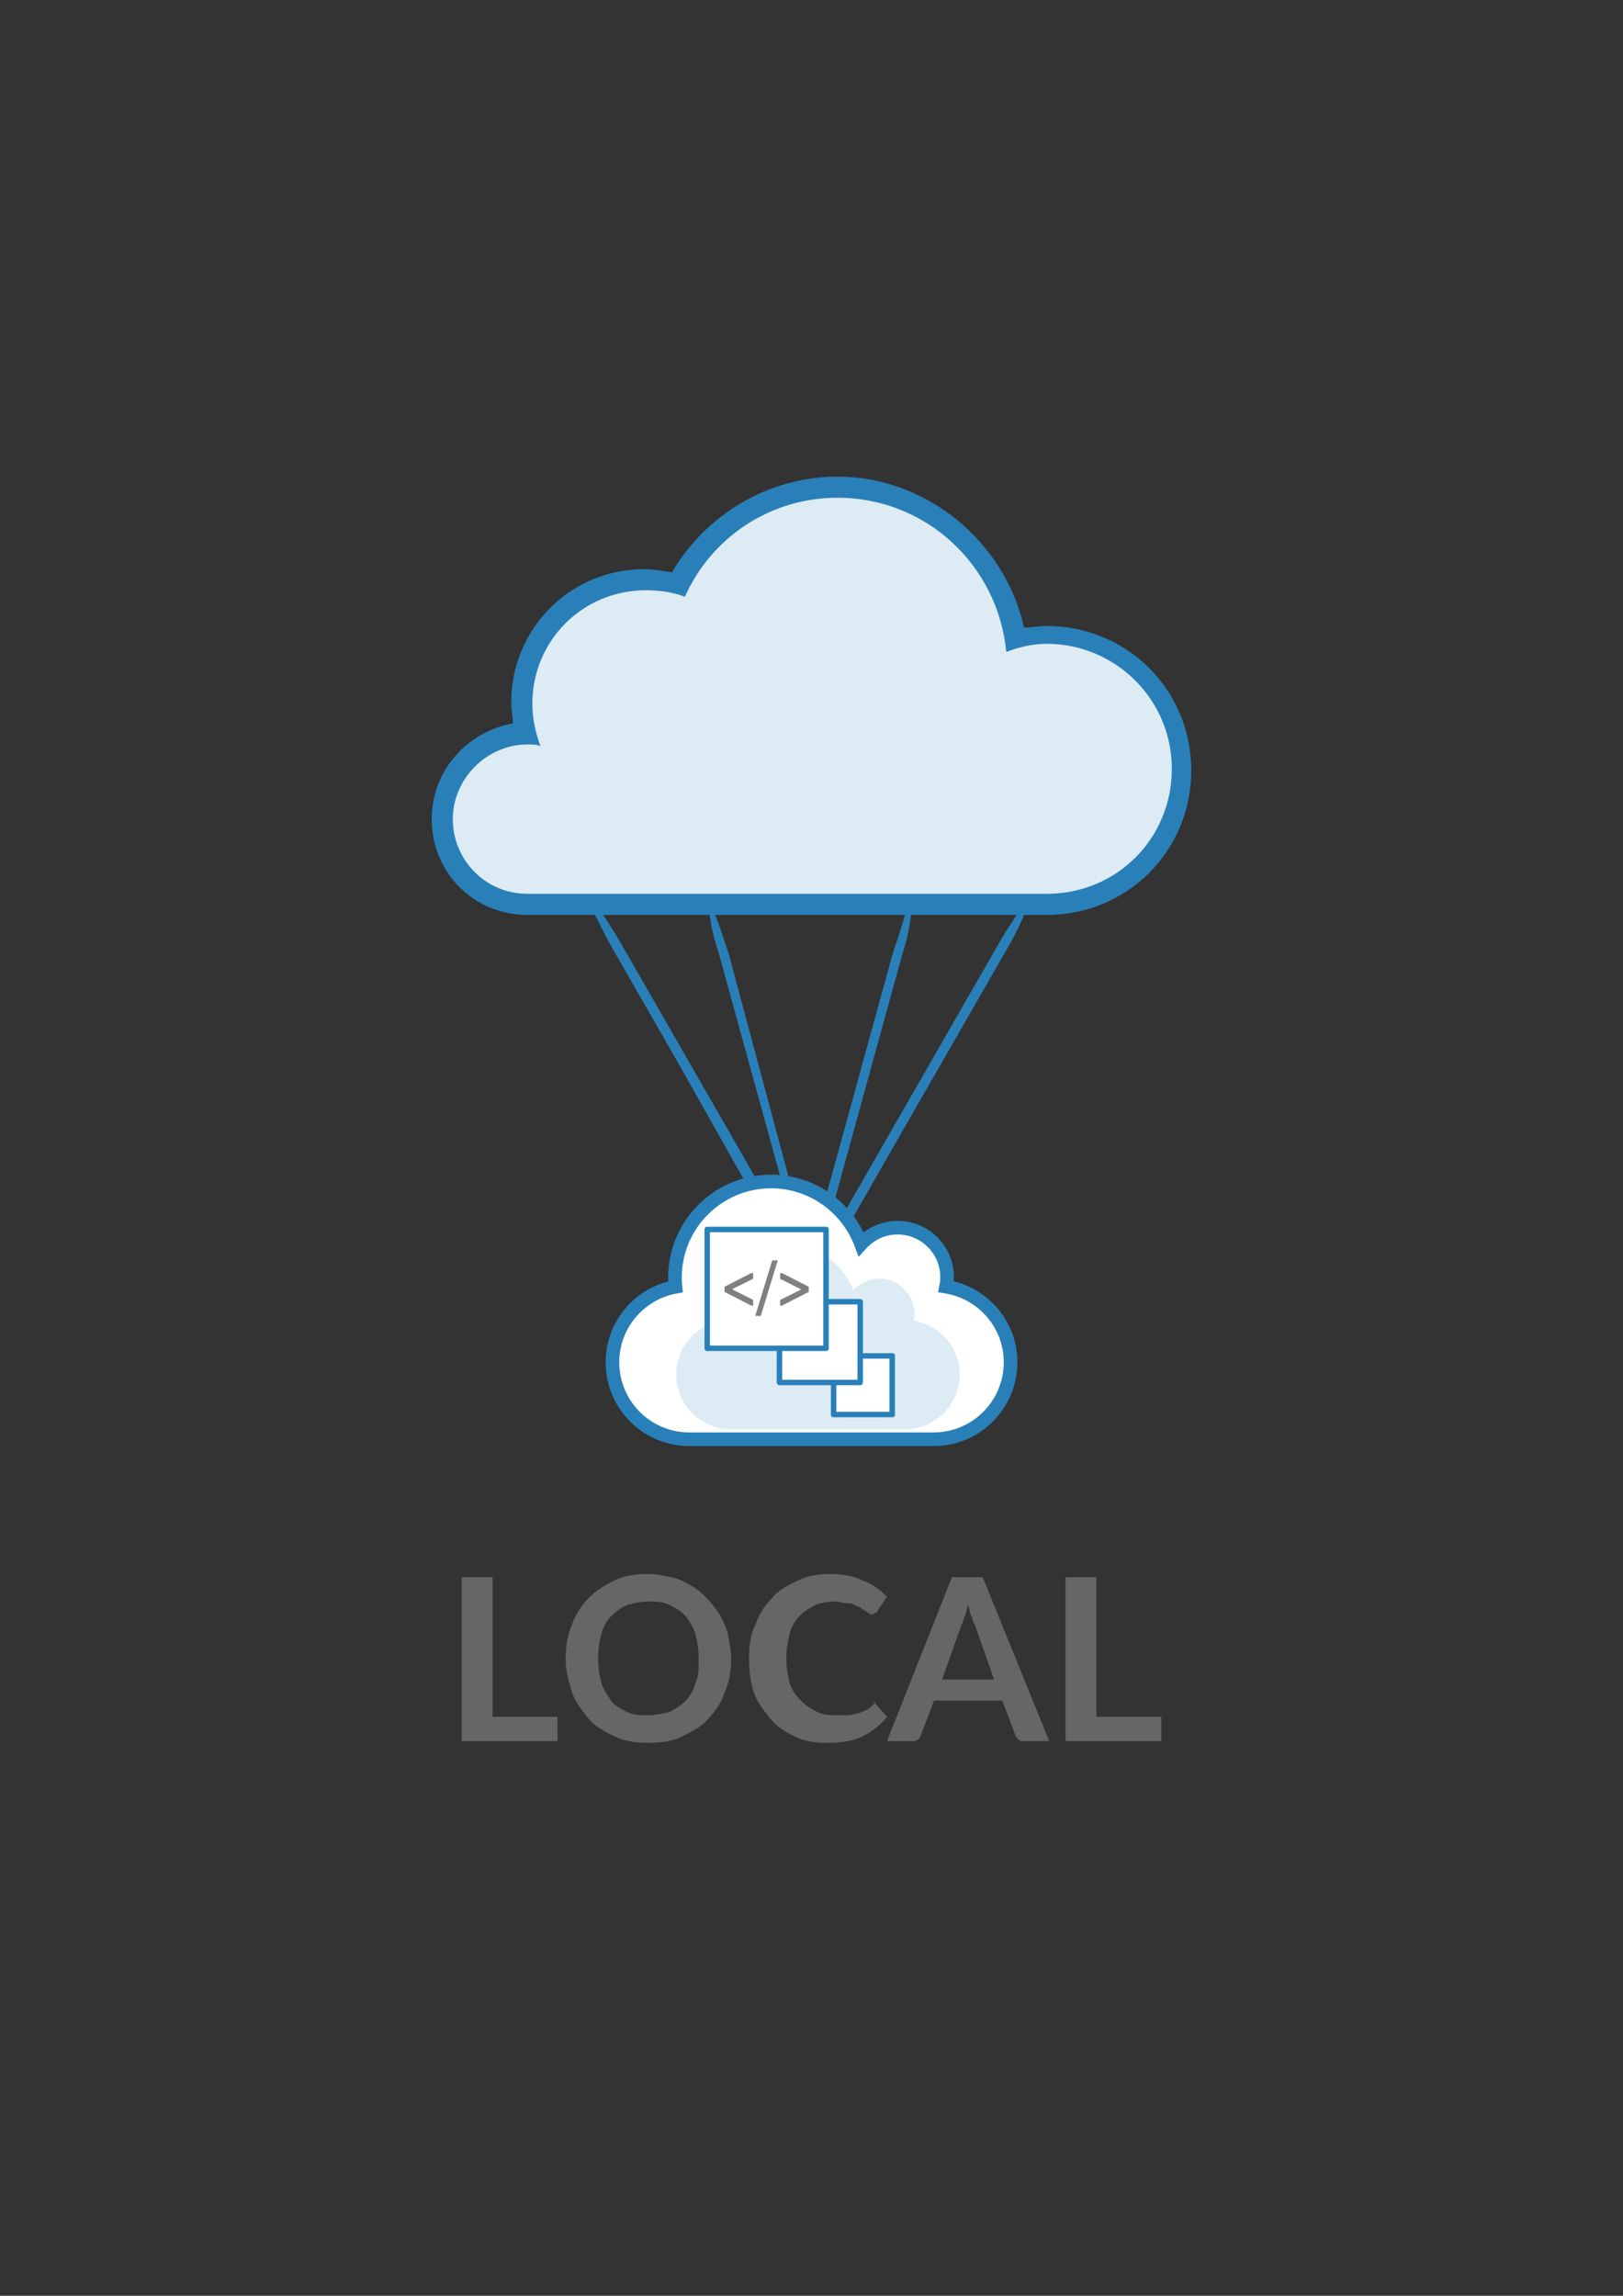 <?xml version="1.0" encoding="utf-8"?>
<!-- Generator: Adobe Illustrator 16.0.3, SVG Export Plug-In . SVG Version: 6.00 Build 0)  -->
<!DOCTYPE svg PUBLIC "-//W3C//DTD SVG 1.1//EN" "http://www.w3.org/Graphics/SVG/1.1/DTD/svg11.dtd">
<svg version="1.1" id="Layer_1" xmlns="http://www.w3.org/2000/svg" xmlns:xlink="http://www.w3.org/1999/xlink" x="0px" y="0px"
	 width="595.279px" height="841.89px" viewBox="0 0 595.279 841.89" enable-background="new 0 0 595.279 841.89"
	 xml:space="preserve">
<rect x="0" y="0" width="595.279" height="841.89" fill="#333333" stroke="none"/>
<g>
	<path fill="#2980B9" d="M300.021,455.164c1.191,0,3.572-7.738,6.549-16.668l24.406-88.697c2.977-8.93,3.571-16.668,2.977-16.668
		c-1.19,0-3.572,7.738-6.549,16.668l-24.406,88.697C300.616,447.423,299.426,455.164,300.021,455.164L300.021,455.164z"/>
	<path fill="#2980B9" d="M305.974,455.164c1.19,0,5.953-7.145,10.715-15.479l52.98-92.268c4.762-8.334,7.738-15.479,6.548-15.479
		s-5.953,7.145-10.715,15.479l-52.98,92.268C307.76,448.019,304.783,455.164,305.974,455.164L305.974,455.164z"/>
	<path fill="#2980B9" d="M294.069,455.164c1.19,0,0-7.738-2.977-16.668l-23.812-88.697c-2.977-8.93-5.357-16.668-6.548-16.668
		s0,7.738,2.977,16.668l24.406,88.697C289.902,447.423,292.878,455.164,294.069,455.164L294.069,455.164z"/>
	<path fill="#2980B9" d="M288.115,455.164c1.19,0-1.786-7.145-6.548-15.479l-52.98-92.268c-4.762-8.334-9.524-15.479-10.715-15.479
		s1.786,7.145,6.548,15.479l52.98,92.268C282.162,448.019,286.925,455.164,288.115,455.164L288.115,455.164z"/>
	<g>
		<path fill="#DDEBF4" d="M193.466,331.939c-17.263,0-31.55-14.285-31.55-31.549s13.691-30.955,30.954-31.551
			c-0.595-3.57-1.785-7.143-1.785-11.309c0-25.002,20.239-45.242,45.241-45.242c4.167,0,8.334,0.596,12.501,1.785
			c11.311-22.025,33.931-35.717,58.337-35.717c32.146,0,60.124,24.406,64.886,55.361c3.572-0.596,7.738-1.785,11.311-1.785
			c27.383,0,49.408,22.025,49.408,49.408s-22.025,49.408-49.408,49.408L193.466,331.939L193.466,331.939z"/>
		<path fill="#2980B9" d="M307.164,182.525c32.74,0,58.933,25.002,61.909,56.551c4.763-1.785,9.524-2.977,14.882-2.977
			c25.002,0,45.837,20.24,45.837,45.838c0,25.596-20.239,45.836-45.837,45.836H193.466c-15.478,0-27.383-12.5-27.383-27.383
			s12.501-27.383,27.383-27.383c1.786,0,3.571,0,4.762,0.596c-1.785-4.764-2.976-10.121-2.976-15.479
			c0-23.215,18.453-41.67,41.669-41.67c4.763,0,9.524,0.596,14.287,2.383C260.733,197.406,282.162,182.525,307.164,182.525
			 M307.164,174.787c-25.002,0-48.218,13.691-60.719,35.121c-3.571-0.596-7.144-1.191-10.119-1.191
			c-27.383,0-48.813,22.025-48.813,48.813c0,2.977,0.596,4.764,0.596,7.74c-16.668,2.977-29.765,17.262-29.765,35.121
			c0,19.645,15.478,35.121,35.122,35.121h190.489c29.765,0,52.98-23.811,52.98-52.98c0-29.764-23.812-52.979-52.98-52.979
			c-2.977,0-5.953,0.594-8.334,0.594C368.479,198.597,339.905,174.787,307.164,174.787L307.164,174.787z"/>
	</g>
	
		<line fill="none" stroke="#2980B9" stroke-width="1.288" stroke-miterlimit="10" x1="217.278" y1="332.535" x2="283.948" y2="450.996"/>
	
		<line fill="none" stroke="#2980B9" stroke-width="1.288" stroke-miterlimit="10" x1="260.733" y1="332.535" x2="294.069" y2="455.164"/>
	
		<line fill="none" stroke="#2980B9" stroke-width="1.288" stroke-miterlimit="10" x1="300.021" y1="455.164" x2="333.357" y2="332.535"/>
	
		<line fill="none" stroke="#2980B9" stroke-width="1.288" stroke-miterlimit="10" x1="376.217" y1="332.535" x2="309.545" y2="450.996"/>
</g>
<g>
	<path fill="#666666" d="M204.478,628.984v9.525h-35.121v-60.123h11.311v51.193h23.811V628.984z"/>
	<path fill="#666666" d="M268.174,608.15c0,4.166-0.595,8.334-2.381,12.5c-1.19,3.572-3.572,7.145-5.953,9.525
		c-2.381,2.977-5.952,4.762-9.524,6.549c-3.571,1.785-7.738,2.381-12.501,2.381c-4.762,0-8.929-0.596-12.501-2.381
		c-3.571-1.787-7.144-3.572-9.524-6.549s-4.762-5.953-5.953-9.525c-1.19-3.57-2.381-7.738-2.381-12.5
		c0-4.168,0.596-8.334,2.381-12.502c1.191-3.57,3.572-7.143,5.953-9.523c2.977-2.977,5.953-4.762,9.524-6.549
		c3.572-1.785,7.739-2.381,12.501-2.381c2.977,0,5.953,0.596,8.334,1.191c2.977,0.596,5.357,1.785,7.144,2.977
		c2.381,1.189,4.167,2.977,5.953,4.762c1.785,1.785,3.571,4.166,4.762,5.953c1.19,2.381,2.381,4.762,2.977,7.143
		C267.579,602.792,268.174,605.173,268.174,608.15z M256.268,608.15c0-3.572-0.596-6.549-1.19-8.93
		c-0.596-2.381-2.382-4.762-3.572-6.547c-1.785-1.787-3.571-2.977-5.953-4.168c-2.381-1.191-4.762-1.191-7.738-1.191
		s-5.357,0.596-7.738,1.191c-2.381,1.191-4.167,2.381-5.953,4.168c-1.785,1.785-2.977,4.166-3.571,6.547
		c-0.596,2.381-1.19,5.357-1.19,8.93s0.595,6.549,1.19,8.93c0.595,2.381,2.381,4.762,3.571,6.547
		c1.19,1.787,3.572,2.977,5.953,4.168c2.381,1.189,4.762,1.189,7.738,1.189s5.357-0.594,7.738-1.189
		c2.382-1.191,4.168-2.381,5.953-4.168c1.786-1.785,2.977-4.166,3.572-6.547C256.268,614.699,256.268,611.722,256.268,608.15z"/>
	<path fill="#666666" d="M319.368,624.222c0.594,0,1.189,0,1.785,0.596l4.166,4.762c-2.381,2.977-5.357,5.357-8.928,7.145
		c-3.572,1.785-7.738,2.381-13.098,2.381c-4.762,0-8.333-0.596-11.905-2.381c-3.571-1.787-6.548-3.572-8.929-6.549
		c-2.382-2.977-4.763-5.953-5.953-9.525c-1.19-3.57-1.786-7.738-1.786-12.5s0.596-8.93,2.381-12.502
		c1.191-3.57,3.572-7.143,5.953-9.523c2.381-2.977,5.953-4.762,9.524-6.549c3.572-1.785,7.74-2.381,11.906-2.381
		c4.168,0,8.334,0.596,11.906,2.381c3.57,1.191,6.547,3.572,8.928,5.953l-3.57,5.357c0,0.596-0.596,0.596-0.596,0.596
		c-0.596,0-0.596,0.596-1.191,0.596c-0.594,0-0.594,0-1.189-0.596c-0.596,0-1.191-0.596-1.191-0.596
		c-0.596-0.596-1.189-0.596-1.785-1.189c-0.596-0.596-1.785-0.596-2.381-1.191c-1.191-0.596-1.787-0.596-2.977-0.596
		c-1.191,0-2.381-0.596-4.168-0.596c-2.977,0-5.357,0.596-7.143,1.191c-2.381,1.191-4.167,2.381-5.954,4.166
		c-1.785,1.787-2.976,4.168-3.571,6.549s-1.19,5.357-1.19,8.93s0.595,6.547,1.19,8.93c0.596,2.381,2.381,4.762,4.167,6.547
		c1.786,1.787,3.572,2.977,5.954,4.168c2.381,1.189,4.762,1.189,7.143,1.189c1.785,0,2.977,0,4.168,0
		c1.189,0,2.381-0.594,3.57-0.594c1.191-0.596,1.787-0.596,2.977-1.191c1.191-0.596,1.787-1.191,2.977-2.381l0.596-0.596
		C318.773,624.222,318.773,624.222,319.368,624.222z"/>
	<path fill="#666666" d="M384.849,638.509h-8.93c-1.191,0-1.785,0-2.381-0.596s-1.191-1.189-1.191-1.785l-4.762-12.502h-25.002
		l-4.762,12.502c0,0.596-0.596,1.189-1.191,1.785c-0.594,0.596-1.189,0.596-2.381,0.596h-8.93l23.813-60.123h11.311L384.849,638.509
		z M364.609,615.888l-7.143-20.238c-0.596-0.596-0.596-1.787-1.191-2.977c-0.596-1.191-0.596-2.381-1.189-4.168
		c-0.596,1.191-0.596,2.977-1.191,4.168c-0.596,1.189-0.596,2.381-1.191,2.977l-7.143,20.238H364.609z"/>
	<path fill="#666666" d="M425.923,628.984v9.525h-35.121v-60.123h11.311v51.193h23.811V628.984z"/>
</g>
<g>
	<path id="Cloud_6_" fill="#FFFFFF" stroke="#2980B9" stroke-width="5" stroke-miterlimit="10" d="M247.716,471.871
		c-0.118-1.095-0.163-2.213-0.163-3.33c0-19.486,15.789-35.271,35.271-35.271c15.118,0,27.979,9.525,32.996,22.906
		c3.323-3.646,8.064-5.977,13.386-5.977c10.034,0,18.166,8.127,18.166,18.166c0,1.185-0.124,2.337-0.349,3.459
		c13.386,2.207,23.628,13.748,23.628,27.743c0,15.598-12.63,28.217-28.217,28.217h-89.588c-15.587,0-28.217-12.619-28.217-28.217
		C224.623,485.748,234.59,474.297,247.716,471.871z"/>
	<path id="Cloud_inside_2_" fill="#DDEBF4" d="M264.449,484.333c-0.085-0.779-0.117-1.574-0.117-2.37
		c0-13.877,11.244-25.116,25.116-25.116c10.765,0,19.924,6.783,23.496,16.311c2.368-2.596,5.742-4.256,9.532-4.256
		c7.146,0,12.937,5.787,12.937,12.937c0,0.844-0.089,1.664-0.249,2.464c9.531,1.571,16.825,9.789,16.825,19.755
		c0,11.107-8.994,20.093-20.094,20.093h-63.794c-11.1,0-20.093-8.985-20.093-20.093
		C248.005,494.215,255.102,486.062,264.449,484.333z"/>
	<g>
		<g>
			<rect x="305.749" y="497.219" fill="#FFFFFF" width="21.496" height="21.496"/>
			<path fill="#2980B9" d="M326.245,498.219v19.496h-19.496v-19.496H326.245 M327.393,496.219h-21.791
				c-0.471,0-0.853,0.381-0.853,0.853v21.791c0,0.471,0.382,0.853,0.853,0.853h21.791c0.471,0,0.853-0.382,0.853-0.853v-21.791
				C328.245,496.6,327.864,496.219,327.393,496.219L327.393,496.219z"/>
		</g>
	</g>
	<g>
		<g>
			<polygon fill="#FFFFFF" points="285.932,506.967 285.889,477.403 315.453,477.358 315.497,506.922 315.453,506.967 			"/>
			<path fill="#2980B9" d="M314.497,478.358v27.609h-27.608v-27.609H314.497 M315.453,476.358h-29.521
				c-0.576,0-1.043,0.468-1.043,1.045v29.52c0,0.577,0.467,1.045,1.043,1.045h29.521c0.576,0,1.044-0.468,1.044-1.045v-29.52
				C316.497,476.826,316.03,476.358,315.453,476.358L315.453,476.358z"/>
		</g>
	</g>
	<g>
		<g>
			<rect x="259.393" y="450.862" fill="#FFFFFF" width="43.578" height="43.578"/>
			<path fill="#2980B9" d="M301.971,451.862v41.578h-41.578v-41.578H301.971 M303.068,449.862h-43.772
				c-0.498,0-0.902,0.404-0.902,0.903v43.772c0,0.498,0.404,0.902,0.902,0.902h43.772c0.499,0,0.903-0.404,0.903-0.902v-43.772
				C303.971,450.266,303.567,449.862,303.068,449.862L303.068,449.862z"/>
		</g>
	</g>
	<g>
		<path fill="#808080" d="M265.74,473.748v-1.881l9.79-5.023h0.721v2.061l-7.703,3.839v0.052l7.703,3.891v2.086h-0.721
			L265.74,473.748z"/>
		<path fill="#808080" d="M283.23,462.207h2.035l-6.234,20.353h-2.035L283.23,462.207z"/>
		<path fill="#808080" d="M286.114,476.71l7.677-3.813v-0.078l-7.677-3.864v-2.112h0.695l9.815,5.023v1.881l-9.815,5.023h-0.695
			V476.71z"/>
	</g>
</g>
</svg>
